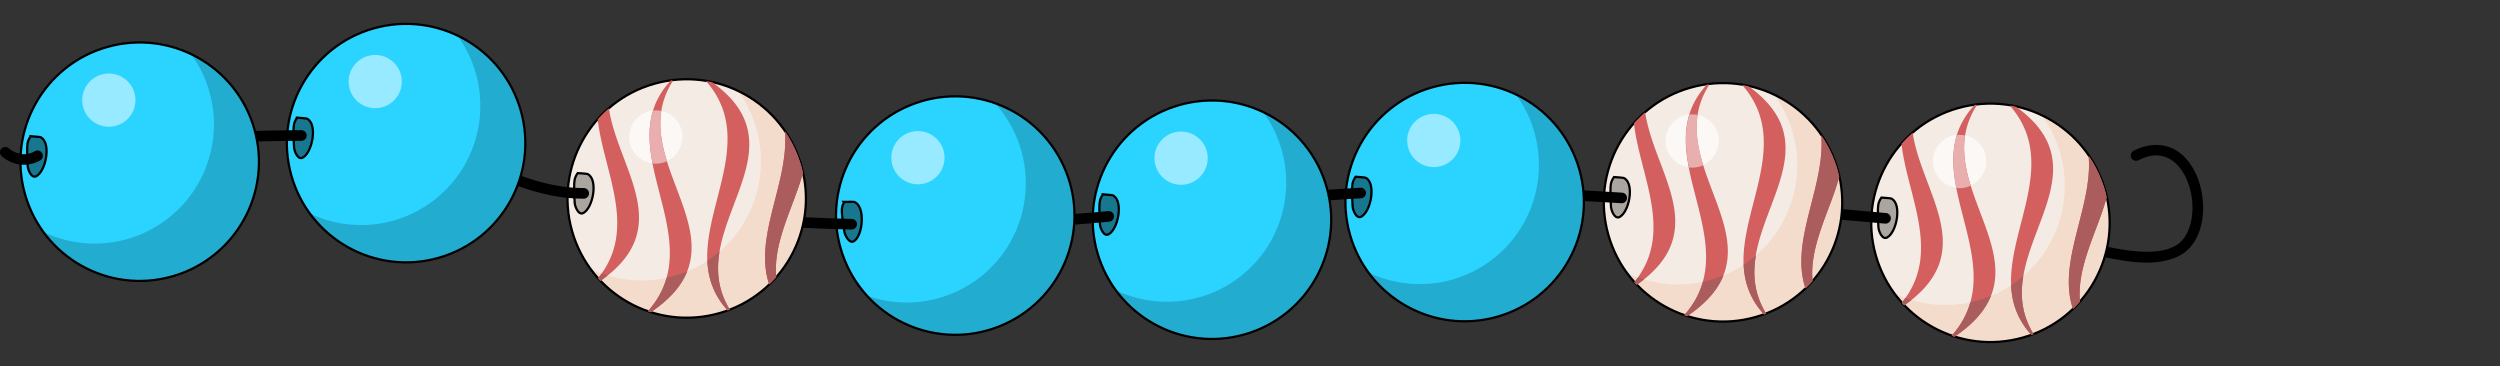 <?xml version="1.0" encoding="UTF-8"?>
<!-- Created with Inkscape (http://www.inkscape.org/) -->
<svg id="svg1361" width="133.06mm" height="19.498mm" version="1.1" viewBox="0 0 133.06 19.498" xmlns="http://www.w3.org/2000/svg">
 <rect x="0" y="0" width="133.06" height="19.498" fill="#333333" stroke="none"/>
 <g id="layer1" transform="translate(-2.838 -37.293)">
  <g id="g2486" transform="translate(-7.897)">
   <path id="path8697" d="m125.53 45.007c-.384-.005-.8.092-1.231.308a.283.283 0 00-.125.379.283.283 0 00.38.127c.73-.366 1.273-.308 1.718-.034.445.274.795.804.987 1.43.192.626.223 1.341.077 1.938-.146.597-.455 1.062-.933 1.281-1.004.461-2.482.241-4.229-.173-1.748-.414-3.75-.999-5.826-1.137a.283.283 0 00-.301.264.283.283 0 00.262.301c1.994.133 3.964.705 5.733 1.124 1.769.419 3.353.706 4.598.134.67-.308 1.072-.947 1.246-1.66.174-.713.135-1.514-.086-2.237-.221-.723-.627-1.375-1.231-1.747-.302-.186-.654-.293-1.038-.298z" style="-inkscape-stroke:none;color:#000000;fill:#000000;stroke-linecap:round;stroke-linejoin:round;stroke-width:.755"/>
   <ellipse id="path1488-3-3-6-40-0-8-3-6-9" transform="matrix(-.962 .273 -.273 -.962 0 0)" cx="-98.826" cy="-79.14" rx="6.344" ry="6.345" style="fill:#f4ebe5;font-variation-settings:normal;paint-order:stroke fill markers;stop-color:#000000"/>
   <path id="path1488-2-5-7-2-05-8-6-1-1-8" d="m118.41 55.27a6.345 6.344 89.998 004.367-7.834 6.345 6.344 89.998 00-3.361-3.989 6.345 6.344 89.998 01.973 2.001 6.345 6.344 89.998 01-4.372 7.835 6.345 6.344 89.998 01-4.474-.383 6.345 6.344 89.998 006.862 2.372 6.345 6.344 89.998 00.006-.002z" style="fill:#f4dccc;font-variation-settings:normal;paint-order:stroke fill markers;stop-color:#000000"/>
   <ellipse id="path1538-3-0-0-6-0-2-8-7-8" transform="matrix(-.962 .273 -.273 -.962 0 0)" cx="-98.14" cy="-75.539" rx="1.417" ry="1.417" style="fill:#fcf8f5;font-variation-settings:normal;paint-order:stroke fill markers;stop-color:#000000"/>
   <ellipse id="path1488-0-5-3-11-8-4-5-9-0-7" transform="matrix(-.962 .273 -.273 -.962 0 0)" cx="-98.826" cy="-79.14" rx="6.344" ry="6.345" style="-inkscape-stroke:none;fill:none;font-variation-settings:normal;paint-order:stroke fill markers;stop-color:#000000;stroke-width:.12;stroke:#000000"/>
   <path id="path1651-4-7-6-0" d="m110.87 47.813c-.189.269-.185.461-.185.771 0 .279.005.548.029.825.015.174.195.67.463.523.506-.279.785-1.727.256-2.055-.086-.053-.469-.05-.562-.065z" style="fill:#aba5a0;font-variation-settings:normal;paint-order:stroke fill markers;stop-color:#000000"/>
   <path id="path1651-5-1" d="m110.87 47.813c-.189.269-.185.461-.185.771 0 .279.005.548.029.825.015.174.195.67.463.523.506-.279.785-1.727.256-2.055-.086-.053-.469-.05-.562-.065z" style="fill:none;font-variation-settings:normal;paint-order:stroke fill markers;stop-color:#000000;stroke-width:.12;stroke:#000000"/>
   <path id="path1920-5" d="m115.92 42.869a6.345 6.344 89.921 00-.089.011c-3.38 3.632 2.219 8.408-1.216 12.279l.15.057c5.524-3.727-1.561-7.926 1.154-12.273zm1.782.04c3.389 3.852-2.124 8.593 1.155 12.214a6.345 6.344 89.921 00.115-.047c-2.625-4.281 4.199-8.418-.934-12.1a6.345 6.344 89.921 00-.336-.067zm-5.165 1.45a6.345 6.344 89.921 00-.596.587c.311 2.8 2.166 5.832.013 8.464a6.345 6.344 89.921 00.128.139c4.062-2.839.933-5.95.454-9.19zm9.366 1.227c.234 2.71-1.691 5.614-.836 8.15a6.345 6.344 89.921 00.375-.393c-.174-1.895.935-3.752 1.42-5.544a6.345 6.344 89.921 00-.088-.363 6.345 6.344 89.921 00-.871-1.85z" style="-inkscape-stroke:none;color:#000000;fill:#d35f5f;stroke-width:.605"/>
   <path id="path1538-3-0-0-6-0-2-8-7-9-08" d="m115.06 44.473a1.417 1.417 89.989 00-.176.008c-.277.902-.213 1.849-.027 2.816a1.417 1.417 89.989 00.557-.043 1.417 1.417 89.989 00.209-.078c-.273-.88-.441-1.771-.298-2.671a1.417 1.417 89.989 00-.265-.032z" style="fill:#e9afaf;font-variation-settings:normal;paint-order:stroke fill markers;stop-color:#000000"/>
   <path id="path1488-2-5-7-2-05-8-6-1-1-3-9-9" d="m121.9 45.586c.234 2.71-1.691 5.614-.836 8.15a6.345 6.344 89.921 00.375-.393c-.174-1.895.935-3.752 1.42-5.544a6.345 6.344 89.921 00-.088-.363 6.344 6.345.007 00-.128-.398 6.345 6.344 89.921 00-.111-.282 6.344 6.345.007 00-.042-.105 6.345 6.344 89.921 00-.143-.304 6.344 6.345.007 00-.034-.069 6.345 6.344 89.921 00-.183-.33 6.344 6.345.007 00-.013-.023 6.345 6.344 89.921 00-.216-.338 6.344 6.345.007 00-.002-.002zm-3.477 6.397a6.344 6.345.007 01-.651.492c.04.926.329 1.817 1.082 2.648a6.345 6.344 89.921 00.115-.047c-.638-1.041-.717-2.074-.546-3.093zm-1.726 1.061a6.344 6.345.007 01-.686.238 6.344 6.345.007 01-.409.1c-.171.608-.482 1.203-.992 1.777l.15.057c1.049-.708 1.643-1.433 1.936-2.172zm-4.547.106c-.061.086-.127.172-.196.257a6.344 6.345.007 00.128.14c.138-.097.267-.194.389-.291a6.344 6.345.007 01-.321-.106z" style="fill:#ab5c5c;font-variation-settings:normal;paint-order:stroke fill markers;stop-color:#000000"/>
   <path id="path8707" d="m106.15 48.204a.283.283 0 00-.305.258.283.283 0 00.26.305c1.814.149 3.501.296 4.959.428a.283.283 0 00.308-.257.283.283 0 00-.257-.307c-1.46-.132-3.149-.279-4.965-.428z" style="-inkscape-stroke:none;color:#000000;fill:#000000;stroke-linecap:round;stroke-linejoin:round;stroke-width:.755"/>
   <ellipse id="path1488-3-3-6-40-0-8-3-6" transform="matrix(-.962 .273 -.273 -.962 0 0)" cx="-85.43" cy="-74.204" rx="6.344" ry="6.345" style="fill:#f4ebe5;font-variation-settings:normal;paint-order:stroke fill markers;stop-color:#000000"/>
   <path id="path1488-2-5-7-2-05-8-6-1-1" d="m104.17 54.177a6.345 6.344 89.998 004.367-7.834 6.345 6.344 89.998 00-3.361-3.989 6.345 6.344 89.998 01.973 2.001 6.345 6.344 89.998 01-4.372 7.835 6.345 6.344 89.998 01-4.474-.383 6.345 6.344 89.998 006.862 2.372 6.345 6.344 89.998 00.006-.002z" style="fill:#f4dccc;font-variation-settings:normal;paint-order:stroke fill markers;stop-color:#000000"/>
   <ellipse id="path1538-3-0-0-6-0-2-8-7" transform="matrix(-.962 .273 -.273 -.962 0 0)" cx="-84.743" cy="-70.603" rx="1.417" ry="1.417" style="fill:#fcf8f5;font-variation-settings:normal;paint-order:stroke fill markers;stop-color:#000000"/>
   <ellipse id="path1488-0-5-3-11-8-4-5-9-0" transform="matrix(-.962 .273 -.273 -.962 0 0)" cx="-85.43" cy="-74.204" rx="6.344" ry="6.345" style="-inkscape-stroke:none;fill:none;font-variation-settings:normal;paint-order:stroke fill markers;stop-color:#000000;stroke-width:.12;stroke:#000000"/>
   <path id="path1651-4-7" d="m96.636 46.72c-.189.269-.185.461-.185.771 0 .279.005.548.029.825.015.174.195.67.463.523.506-.279.785-1.727.256-2.055-.086-.053-.469-.05-.562-.065z" style="fill:#aba5a0;font-variation-settings:normal;paint-order:stroke fill markers;stop-color:#000000"/>
   <path id="path1651-5" d="m96.636 46.72c-.189.269-.185.461-.185.771 0 .279.005.548.029.825.015.174.195.67.463.523.506-.279.785-1.727.256-2.055-.086-.053-.469-.05-.562-.065z" style="fill:none;font-variation-settings:normal;paint-order:stroke fill markers;stop-color:#000000;stroke-width:.12;stroke:#000000"/>
   <path id="path1920" d="m101.68 41.776a6.345 6.344 89.921 00-.089.011c-3.38 3.632 2.219 8.408-1.216 12.279l.15.057c5.524-3.727-1.561-7.926 1.154-12.273zm1.782.04c3.389 3.852-2.124 8.593 1.155 12.214a6.345 6.344 89.921 00.114-.047c-2.625-4.281 4.199-8.418-.934-12.1a6.345 6.344 89.921 00-.336-.067zm-5.165 1.45a6.345 6.344 89.921 00-.596.587c.311 2.8 2.166 5.832.013 8.464a6.345 6.344 89.921 00.128.139c4.062-2.839.933-5.95.454-9.19zm9.366 1.227c.234 2.71-1.691 5.614-.836 8.15a6.345 6.344 89.921 00.375-.393c-.174-1.895.935-3.752 1.42-5.544a6.345 6.344 89.921 00-.088-.363 6.345 6.344 89.921 00-.871-1.85z" style="-inkscape-stroke:none;color:#000000;fill:#d35f5f;stroke-width:.605"/>
   <path id="path1538-3-0-0-6-0-2-8-7-9" d="m100.83 43.38a1.417 1.417 89.989 00-.176.008c-.277.902-.213 1.849-.027 2.816a1.417 1.417 89.989 00.557-.043 1.417 1.417 89.989 00.209-.078c-.273-.88-.441-1.771-.298-2.671a1.417 1.417 89.989 00-.265-.032z" style="fill:#e9afaf;font-variation-settings:normal;paint-order:stroke fill markers;stop-color:#000000"/>
   <path id="path1488-2-5-7-2-05-8-6-1-1-3" d="m107.67 44.493c.234 2.71-1.691 5.614-.836 8.15a6.345 6.344 89.921 00.375-.393c-.174-1.895.935-3.752 1.42-5.544a6.345 6.344 89.921 00-.088-.363 6.344 6.345.007 00-.128-.398 6.345 6.344 89.921 00-.111-.282 6.344 6.345.007 00-.042-.105 6.345 6.344 89.921 00-.143-.304 6.344 6.345.007 00-.034-.069 6.345 6.344 89.921 00-.183-.33 6.344 6.345.007 00-.013-.023 6.345 6.344 89.921 00-.216-.338 6.344 6.345.007 00-.002-.002zm-3.477 6.397a6.344 6.345.007 01-.651.492c.04.926.329 1.817 1.082 2.648a6.345 6.344 89.921 00.114-.047c-.638-1.041-.717-2.074-.545-3.093zm-1.726 1.061a6.344 6.345.007 01-.686.238 6.344 6.345.007 01-.409.1c-.171.608-.482 1.203-.992 1.777l.15.057c1.049-.708 1.643-1.433 1.936-2.172zm-4.547.106c-.061.086-.127.172-.196.257a6.344 6.345.007 00.128.14c.138-.097.267-.194.389-.291a6.344 6.345.007 01-.321-.106z" style="fill:#ab5c5c;font-variation-settings:normal;paint-order:stroke fill markers;stop-color:#000000"/>
   <path id="path8705" d="m92.852 47.318a.283.283 0 00-.295.271.283.283 0 00.27.295c1.358.061 2.773.138 4.204.226a.283.283 0 00.299-.265.283.283 0 00-.265-.299c-1.433-.088-2.851-.166-4.213-.227z" style="-inkscape-stroke:none;color:#000000;fill:#000000;stroke-linecap:round;stroke-linejoin:round;stroke-width:.755"/>
   <ellipse id="path1488-3-3-6-40-0-8-3-4-3" transform="matrix(-.962 .273 -.273 -.962 0 0)" cx="-72.205" cy="-70.436" rx="6.345" ry="6.345" style="fill:#2ad4ff;font-variation-settings:normal;paint-order:stroke fill markers;stop-color:#000000"/>
   <path id="path1488-2-5-7-2-05-8-6-1-7-6" d="m90.422 54.161a6.345 6.345 89.993 004.367-7.834 6.345 6.345 89.993 00-3.361-3.99 6.345 6.345 89.993 01.973 2.001 6.345 6.345 89.993 01-4.372 7.835 6.345 6.345 89.993 01-4.474-.383 6.345 6.345 89.993 006.862 2.372 6.345 6.345 89.993 00.006-.002z" style="fill:#22add0;font-variation-settings:normal;paint-order:stroke fill markers;stop-color:#000000"/>
   <ellipse id="path1538-3-0-0-6-0-2-8-99" transform="matrix(-.962 .273 -.273 -.962 0 0)" cx="-71.519" cy="-66.835" rx="1.417" ry="1.417" style="fill:#97eaff;font-variation-settings:normal;paint-order:stroke fill markers;stop-color:#000000"/>
   <ellipse id="path1488-0-5-3-11-8-4-5-9-23" transform="matrix(-.962 .273 -.273 -.962 0 0)" cx="-72.205" cy="-70.436" rx="6.345" ry="6.345" style="fill:none;font-variation-settings:normal;paint-order:stroke fill markers;stop-color:#000000;stroke-width:.12;stroke:#000000"/>
   <path id="path1651-4-74" d="m82.885 46.704c-.189.269-.185.461-.185.771 0 .279.005.548.029.825.015.174.195.67.463.523.506-.279.785-1.727.256-2.055-.086-.053-.469-.05-.562-.065z" style="fill:#17778e;font-variation-settings:normal;paint-order:stroke fill markers;stop-color:#000000"/>
   <path id="path1651-6" d="m82.885 46.704c-.189.269-.185.461-.185.771 0 .279.005.548.029.825.015.174.195.67.463.523.506-.279.785-1.727.256-2.055-.086-.053-.469-.05-.562-.065z" style="fill:none;font-variation-settings:normal;paint-order:stroke fill markers;stop-color:#000000;stroke-width:.12;stroke:#000000"/>
   <path id="path8703" d="m83.138 47.284c-1.388.077-2.773.186-4.157.313a.283.283 0 00-.257.308.283.283 0 00.308.255c1.379-.126 2.758-.235 4.136-.311a.283.283 0 00.267-.298.283.283 0 00-.298-.267z" style="-inkscape-stroke:none;color:#000000;fill:#000000;stroke-linecap:round;stroke-linejoin:round;stroke-width:.755"/>
   <ellipse id="path1488-3-3-6-40-0-8-3-1-5" transform="matrix(-.962 .273 -.273 -.962 0 0)" cx="-59.009" cy="-67.669" rx="6.345" ry="6.345" style="fill:#2ad4ff;font-variation-settings:normal;paint-order:stroke fill markers;stop-color:#000000"/>
   <path id="path1488-2-5-7-2-05-8-6-1-13" d="m76.972 55.1a6.345 6.345 89.993 004.367-7.834 6.345 6.345 89.993 00-3.361-3.99 6.345 6.345 89.993 01.973 2.001 6.345 6.345 89.993 01-4.372 7.835 6.345 6.345 89.993 01-4.474-.383 6.345 6.345 89.993 006.862 2.372 6.345 6.345 89.993 00.006-.002z" style="fill:#22add0;font-variation-settings:normal;paint-order:stroke fill markers;stop-color:#000000"/>
   <ellipse id="path1538-3-0-0-6-0-2-8-6" transform="matrix(-.962 .273 -.273 -.962 0 0)" cx="-58.323" cy="-64.068" rx="1.417" ry="1.417" style="fill:#97eaff;font-variation-settings:normal;paint-order:stroke fill markers;stop-color:#000000"/>
   <ellipse id="path1488-0-5-3-11-8-4-5-9-4" transform="matrix(-.962 .273 -.273 -.962 0 0)" cx="-59.009" cy="-67.669" rx="6.345" ry="6.345" style="fill:none;font-variation-settings:normal;paint-order:stroke fill markers;stop-color:#000000;stroke-width:.12;stroke:#000000"/>
   <path id="path1651-4-66" d="m69.435 47.643c-.189.269-.185.461-.185.771 0 .279.005.548.029.825.015.174.195.67.463.523.506-.279.785-1.727.256-2.055-.086-.053-.469-.05-.563-.065z" style="fill:#17778e;font-variation-settings:normal;paint-order:stroke fill markers;stop-color:#000000"/>
   <path id="path1651-3" d="m69.435 47.643c-.189.269-.185.461-.185.771 0 .279.005.548.029.825.015.174.195.67.463.523.506-.279.785-1.727.256-2.055-.086-.053-.469-.05-.563-.065z" style="fill:none;font-variation-settings:normal;paint-order:stroke fill markers;stop-color:#000000;stroke-width:.12;stroke:#000000"/>
   <path id="path8709" d="m69.719 48.529c-1.099.1-2.198.188-3.297.257a.283.283 0 00-.264.301.283.283 0 00.299.264c1.105-.069 2.209-.158 3.312-.258a.283.283 0 00.257-.307.283.283 0 00-.307-.257z" style="-inkscape-stroke:none;color:#000000;fill:#000000;stroke-linecap:round;stroke-linejoin:round;stroke-width:.755"/>
   <ellipse id="path1488-3-3-6-40-0-8-3-0" transform="matrix(-.927 .375 -.375 -.927 0 0)" cx="-38.796" cy="-68.302" rx="6.345" ry="6.345" style="fill:#2ad4ff;font-variation-settings:normal;paint-order:stroke fill markers;stop-color:#000000"/>
   <path id="path1488-2-5-7-2-05-8-6-1-9" d="m63.961 54.649a6.345 6.345 83.832 003.498-8.259 6.345 6.345 83.832 00-3.772-3.604 6.345 6.345 83.832 011.183 1.884 6.345 6.345 83.832 01-3.502 8.261 6.345 6.345 83.832 01-4.489.101 6.345 6.345 83.832 007.078 1.618 6.345 6.345 83.832 00.006-.002z" style="fill:#22add0;font-variation-settings:normal;paint-order:stroke fill markers;stop-color:#000000"/>
   <ellipse id="path1538-3-0-0-6-0-2-8-9-3" transform="matrix(-.927 .375 -.375 -.927 0 0)" cx="-38.11" cy="-64.7" rx="1.417" ry="1.417" style="fill:#97eaff;font-variation-settings:normal;paint-order:stroke fill markers;stop-color:#000000"/>
   <ellipse id="path1488-0-5-3-11-8-4-5-9-6-3" transform="matrix(-.927 .375 -.375 -.927 0 0)" cx="-38.796" cy="-68.302" rx="6.345" ry="6.345" style="fill:none;font-variation-settings:normal;paint-order:stroke fill markers;stop-color:#000000;stroke-width:.12;stroke:#000000"/>
   <path id="path1651-4-79" d="m55.665 48.048c-.159.288-.134.478-.101.787.03.277.063.545.117.817.034.171.267.645.516.47.473-.332.594-1.802.033-2.071-.091-.044-.472.001-.566-.004z" style="fill:#17778e;font-variation-settings:normal;paint-order:stroke fill markers;stop-color:#000000"/>
   <path id="path1651-2" d="m55.665 48.048c-.159.288-.134.478-.101.787.03.277.063.545.117.817.034.171.267.645.516.47.473-.332.594-1.802.033-2.071-.091-.044-.472.001-.566-.004z" style="fill:none;font-variation-settings:normal;paint-order:stroke fill markers;stop-color:#000000;stroke-width:.12;stroke:#000000"/>
   <path id="path8711" d="m52.197 48.772a.283.283 0 00-.301.262.283.283 0 00.262.302c1.298.09 2.599.144 3.9.173a.283.283 0 00.289-.277.283.283 0 00-.277-.289c-1.294-.029-2.586-.082-3.874-.171z" style="-inkscape-stroke:none;color:#000000;fill:#000000;stroke-linecap:round;stroke-linejoin:round;stroke-width:.755"/>
   <ellipse id="path1488-3-3-6-40-0-8-3-6-4-7" transform="matrix(-.962 .273 -.273 -.962 0 0)" cx="-32.424" cy="-58.949" rx="6.344" ry="6.345" style="fill:#f4ebe5;font-variation-settings:normal;paint-order:stroke fill markers;stop-color:#000000"/>
   <path id="path1488-2-5-7-2-05-8-6-1-1-07-3" d="m49.016 53.966a6.345 6.344 89.998 004.367-7.834 6.345 6.344 89.998 00-3.361-3.989 6.345 6.344 89.998 01.973 2.001 6.345 6.344 89.998 01-4.372 7.835 6.345 6.344 89.998 01-4.474-.383 6.345 6.344 89.998 006.862 2.372 6.345 6.344 89.998 00.006-.002z" style="fill:#f4dccc;font-variation-settings:normal;paint-order:stroke fill markers;stop-color:#000000"/>
   <ellipse id="path1538-3-0-0-6-0-2-8-7-6-4" transform="matrix(-.962 .273 -.273 -.962 0 0)" cx="-31.738" cy="-55.348" rx="1.417" ry="1.417" style="fill:#fcf8f5;font-variation-settings:normal;paint-order:stroke fill markers;stop-color:#000000"/>
   <ellipse id="path1488-0-5-3-11-8-4-5-9-0-0-3" transform="matrix(-.962 .273 -.273 -.962 0 0)" cx="-32.424" cy="-58.949" rx="6.344" ry="6.345" style="-inkscape-stroke:none;fill:none;font-variation-settings:normal;paint-order:stroke fill markers;stop-color:#000000;stroke-width:.12;stroke:#000000"/>
   <path id="path1651-4-7-49-4" d="m41.48 46.509c-.189.269-.185.461-.185.771 0 .279.005.548.029.825.015.174.195.67.463.523.506-.279.785-1.727.256-2.055-.086-.053-.469-.05-.562-.065z" style="fill:#aba5a0;font-variation-settings:normal;paint-order:stroke fill markers;stop-color:#000000"/>
   <path id="path1651-5-0-3" d="m41.48 46.509c-.189.269-.185.461-.185.771 0 .279.005.548.029.825.015.174.195.67.463.523.506-.279.785-1.727.256-2.055-.086-.053-.469-.05-.562-.065z" style="fill:none;font-variation-settings:normal;paint-order:stroke fill markers;stop-color:#000000;stroke-width:.12;stroke:#000000"/>
   <path id="path1920-05-1" d="m46.527 41.565a6.345 6.344 89.921 00-.089.011c-3.38 3.632 2.219 8.408-1.216 12.279l.15.057c5.524-3.727-1.561-7.926 1.154-12.273zm1.782.04c3.389 3.852-2.124 8.593 1.155 12.214a6.345 6.344 89.921 00.114-.047c-2.625-4.281 4.199-8.418-.934-12.1a6.345 6.344 89.921 00-.336-.067zm-5.165 1.45a6.345 6.344 89.921 00-.596.587c.311 2.8 2.166 5.832.013 8.464a6.345 6.344 89.921 00.128.139c4.062-2.839.933-5.95.454-9.19zm9.366 1.227c.234 2.71-1.691 5.614-.836 8.15a6.345 6.344 89.921 00.375-.393c-.174-1.895.935-3.752 1.42-5.544a6.345 6.344 89.921 00-.088-.363 6.345 6.344 89.921 00-.871-1.85z" style="-inkscape-stroke:none;color:#000000;fill:#d35f5f;stroke-width:.605"/>
   <path id="path1538-3-0-0-6-0-2-8-7-9-0-30" d="m45.669 43.169a1.417 1.417 89.989 00-.176.008c-.277.902-.213 1.849-.027 2.816a1.417 1.417 89.989 00.557-.043 1.417 1.417 89.989 00.209-.078c-.273-.88-.441-1.771-.298-2.671a1.417 1.417 89.989 00-.265-.032z" style="fill:#e9afaf;font-variation-settings:normal;paint-order:stroke fill markers;stop-color:#000000"/>
   <path id="path1488-2-5-7-2-05-8-6-1-1-3-6-8" d="m52.511 44.282c.234 2.71-1.691 5.614-.836 8.15a6.345 6.344 89.921 00.375-.393c-.174-1.895.935-3.752 1.42-5.544a6.345 6.344 89.921 00-.088-.363 6.344 6.345.007 00-.128-.398 6.345 6.344 89.921 00-.111-.282 6.344 6.345.007 00-.042-.105 6.345 6.344 89.921 00-.143-.304 6.344 6.345.007 00-.034-.069 6.345 6.344 89.921 00-.183-.33 6.344 6.345.007 00-.013-.023 6.345 6.344 89.921 00-.216-.338 6.344 6.345.007 00-.002-.002zm-3.477 6.397a6.344 6.345.007 01-.651.492c.04.926.329 1.817 1.082 2.648a6.345 6.344 89.921 00.114-.047c-.638-1.041-.717-2.074-.546-3.093zm-1.726 1.061a6.344 6.345.007 01-.686.238 6.344 6.345.007 01-.409.1c-.171.608-.482 1.203-.992 1.777l.15.057c1.049-.708 1.643-1.433 1.936-2.172zm-4.547.106c-.061.086-.127.172-.196.257a6.344 6.345.007 00.128.14c.138-.097.267-.194.389-.291a6.344 6.345.007 01-.321-.106z" style="fill:#ab5c5c;font-variation-settings:normal;paint-order:stroke fill markers;stop-color:#000000"/>
   <path id="path8701" d="m36.172 45.8a.283.283 0 00-.155.15.283.283 0 00.147.373c1.744.75 3.547 1.547 5.639 1.544a.283.283 0 00.282-.283.283.283 0 00-.283-.283c-1.947.003-3.667-.747-5.413-1.498a.283.283 0 00-.217-.003z" style="-inkscape-stroke:none;color:#000000;fill:#000000;stroke-linecap:round;stroke-linejoin:round;stroke-width:.755"/>
   <ellipse id="path1488-3-3-6-40-0-8-3-9-5" transform="matrix(-.962 .273 -.273 -.962 0 0)" cx="-18.86" cy="-52.037" rx="6.345" ry="6.345" style="fill:#2ad4ff;font-variation-settings:normal;paint-order:stroke fill markers;stop-color:#000000"/>
   <path id="path1488-2-5-7-2-05-8-6-1-3-2" d="m34.08 51.018a6.345 6.345 89.993 004.367-7.834 6.345 6.345 89.993 00-3.361-3.99 6.345 6.345 89.993 01.973 2.001 6.345 6.345 89.993 01-4.372 7.835 6.345 6.345 89.993 01-4.474-.383 6.345 6.345 89.993 006.862 2.372 6.345 6.345 89.993 00.006-.002z" style="fill:#22add0;font-variation-settings:normal;paint-order:stroke fill markers;stop-color:#000000"/>
   <ellipse id="path1538-3-0-0-6-0-2-8-1" transform="matrix(-.962 .273 -.273 -.962 0 0)" cx="-18.173" cy="-48.436" rx="1.417" ry="1.417" style="fill:#97eaff;font-variation-settings:normal;paint-order:stroke fill markers;stop-color:#000000"/>
   <ellipse id="path1488-0-5-3-11-8-4-5-9-2" transform="matrix(-.962 .273 -.273 -.962 0 0)" cx="-18.86" cy="-52.037" rx="6.345" ry="6.345" style="fill:none;font-variation-settings:normal;paint-order:stroke fill markers;stop-color:#000000;stroke-width:.12;stroke:#000000"/>
   <path id="path1651-4-6-0" d="m26.544 43.561c-.189.269-.185.461-.185.771 0 .279.005.548.029.825.015.174.195.67.463.523.506-.279.785-1.727.256-2.055-.086-.053-.469-.05-.563-.065z" style="fill:#17778e;font-variation-settings:normal;paint-order:stroke fill markers;stop-color:#000000"/>
   <path id="path1651-9" d="m26.544 43.561c-.189.269-.185.461-.185.771 0 .279.005.548.029.825.015.174.195.67.463.523.506-.279.785-1.727.256-2.055-.086-.053-.469-.05-.563-.065z" style="fill:none;font-variation-settings:normal;paint-order:stroke fill markers;stop-color:#000000;stroke-width:.12;stroke:#000000"/>
   <path id="path3935" d="m26.775 44.223c-1.452.004-2.968.044-4.464.105a.283.283 0 00-.273.293.283.283 0 00.295.273c1.49-.06 3.001-.101 4.443-.105a.283.283 0 00.282-.283.283.283 0 00-.283-.283z" style="-inkscape-stroke:none;color:#000000;fill:#000000;stroke-linecap:round;stroke-linejoin:round;stroke-width:.755"/>
   <ellipse id="path1488-3-3-6-40-0-8-3-9" transform="matrix(-.962 .273 -.273 -.962 0 0)" cx="-4.95" cy="-49.117" rx="6.345" ry="6.345" style="fill:#2ad4ff;font-variation-settings:normal;paint-order:stroke fill markers;stop-color:#000000"/>
   <path id="path1488-2-5-7-2-05-8-6-1-2" d="m19.902 52.004a6.345 6.345 89.993 004.367-7.834 6.345 6.345 89.993 00-3.361-3.99 6.345 6.345 89.993 01.973 2.001 6.345 6.345 89.993 01-4.372 7.835 6.345 6.345 89.993 01-4.474-.383 6.345 6.345 89.993 006.862 2.372 6.345 6.345 89.993 00.006-.002z" style="fill:#22add0;font-variation-settings:normal;paint-order:stroke fill markers;stop-color:#000000"/>
   <ellipse id="path1538-3-0-0-6-0-2-8-3" transform="matrix(-.962 .273 -.273 -.962 0 0)" cx="-4.264" cy="-45.516" rx="1.417" ry="1.417" style="fill:#97eaff;font-variation-settings:normal;paint-order:stroke fill markers;stop-color:#000000"/>
   <ellipse id="path1488-0-5-3-11-8-4-5-9-5" transform="matrix(-.962 .273 -.273 -.962 0 0)" cx="-4.95" cy="-49.117" rx="6.345" ry="6.345" style="fill:none;font-variation-settings:normal;paint-order:stroke fill markers;stop-color:#000000;stroke-width:.12;stroke:#000000"/>
   <path id="path1651-4-1" d="m12.366 44.548c-.189.269-.185.461-.185.771 0 .279.004.548.029.825.015.174.195.67.463.523.506-.279.785-1.727.256-2.055-.086-.053-.469-.05-.563-.065z" style="fill:#17778e;font-variation-settings:normal;paint-order:stroke fill markers;stop-color:#000000"/>
   <path id="path1651-09" d="m12.366 44.548c-.189.269-.185.461-.185.771 0 .279.004.548.029.825.015.174.195.67.463.523.506-.279.785-1.727.256-2.055-.086-.053-.469-.05-.563-.065z" style="fill:none;font-variation-settings:normal;paint-order:stroke fill markers;stop-color:#000000;stroke-width:.12;stroke:#000000"/>
   <path id="path8699" d="m11.008 45.113a.283.283 0 00-.198.09.283.283 0 00.013.4s.233.22.599.354c.366.134.899.183 1.45-.125a.283.283 0 00.109-.385.283.283 0 00-.386-.109c-.398.223-.722.18-.978.087-.255-.093-.406-.234-.406-.234a.283.283 0 00-.203-.077z" style="-inkscape-stroke:none;color:#000000;fill:#000000;stroke-linecap:round;stroke-linejoin:round;stroke-width:.755"/>
  </g>
 </g>
</svg>

